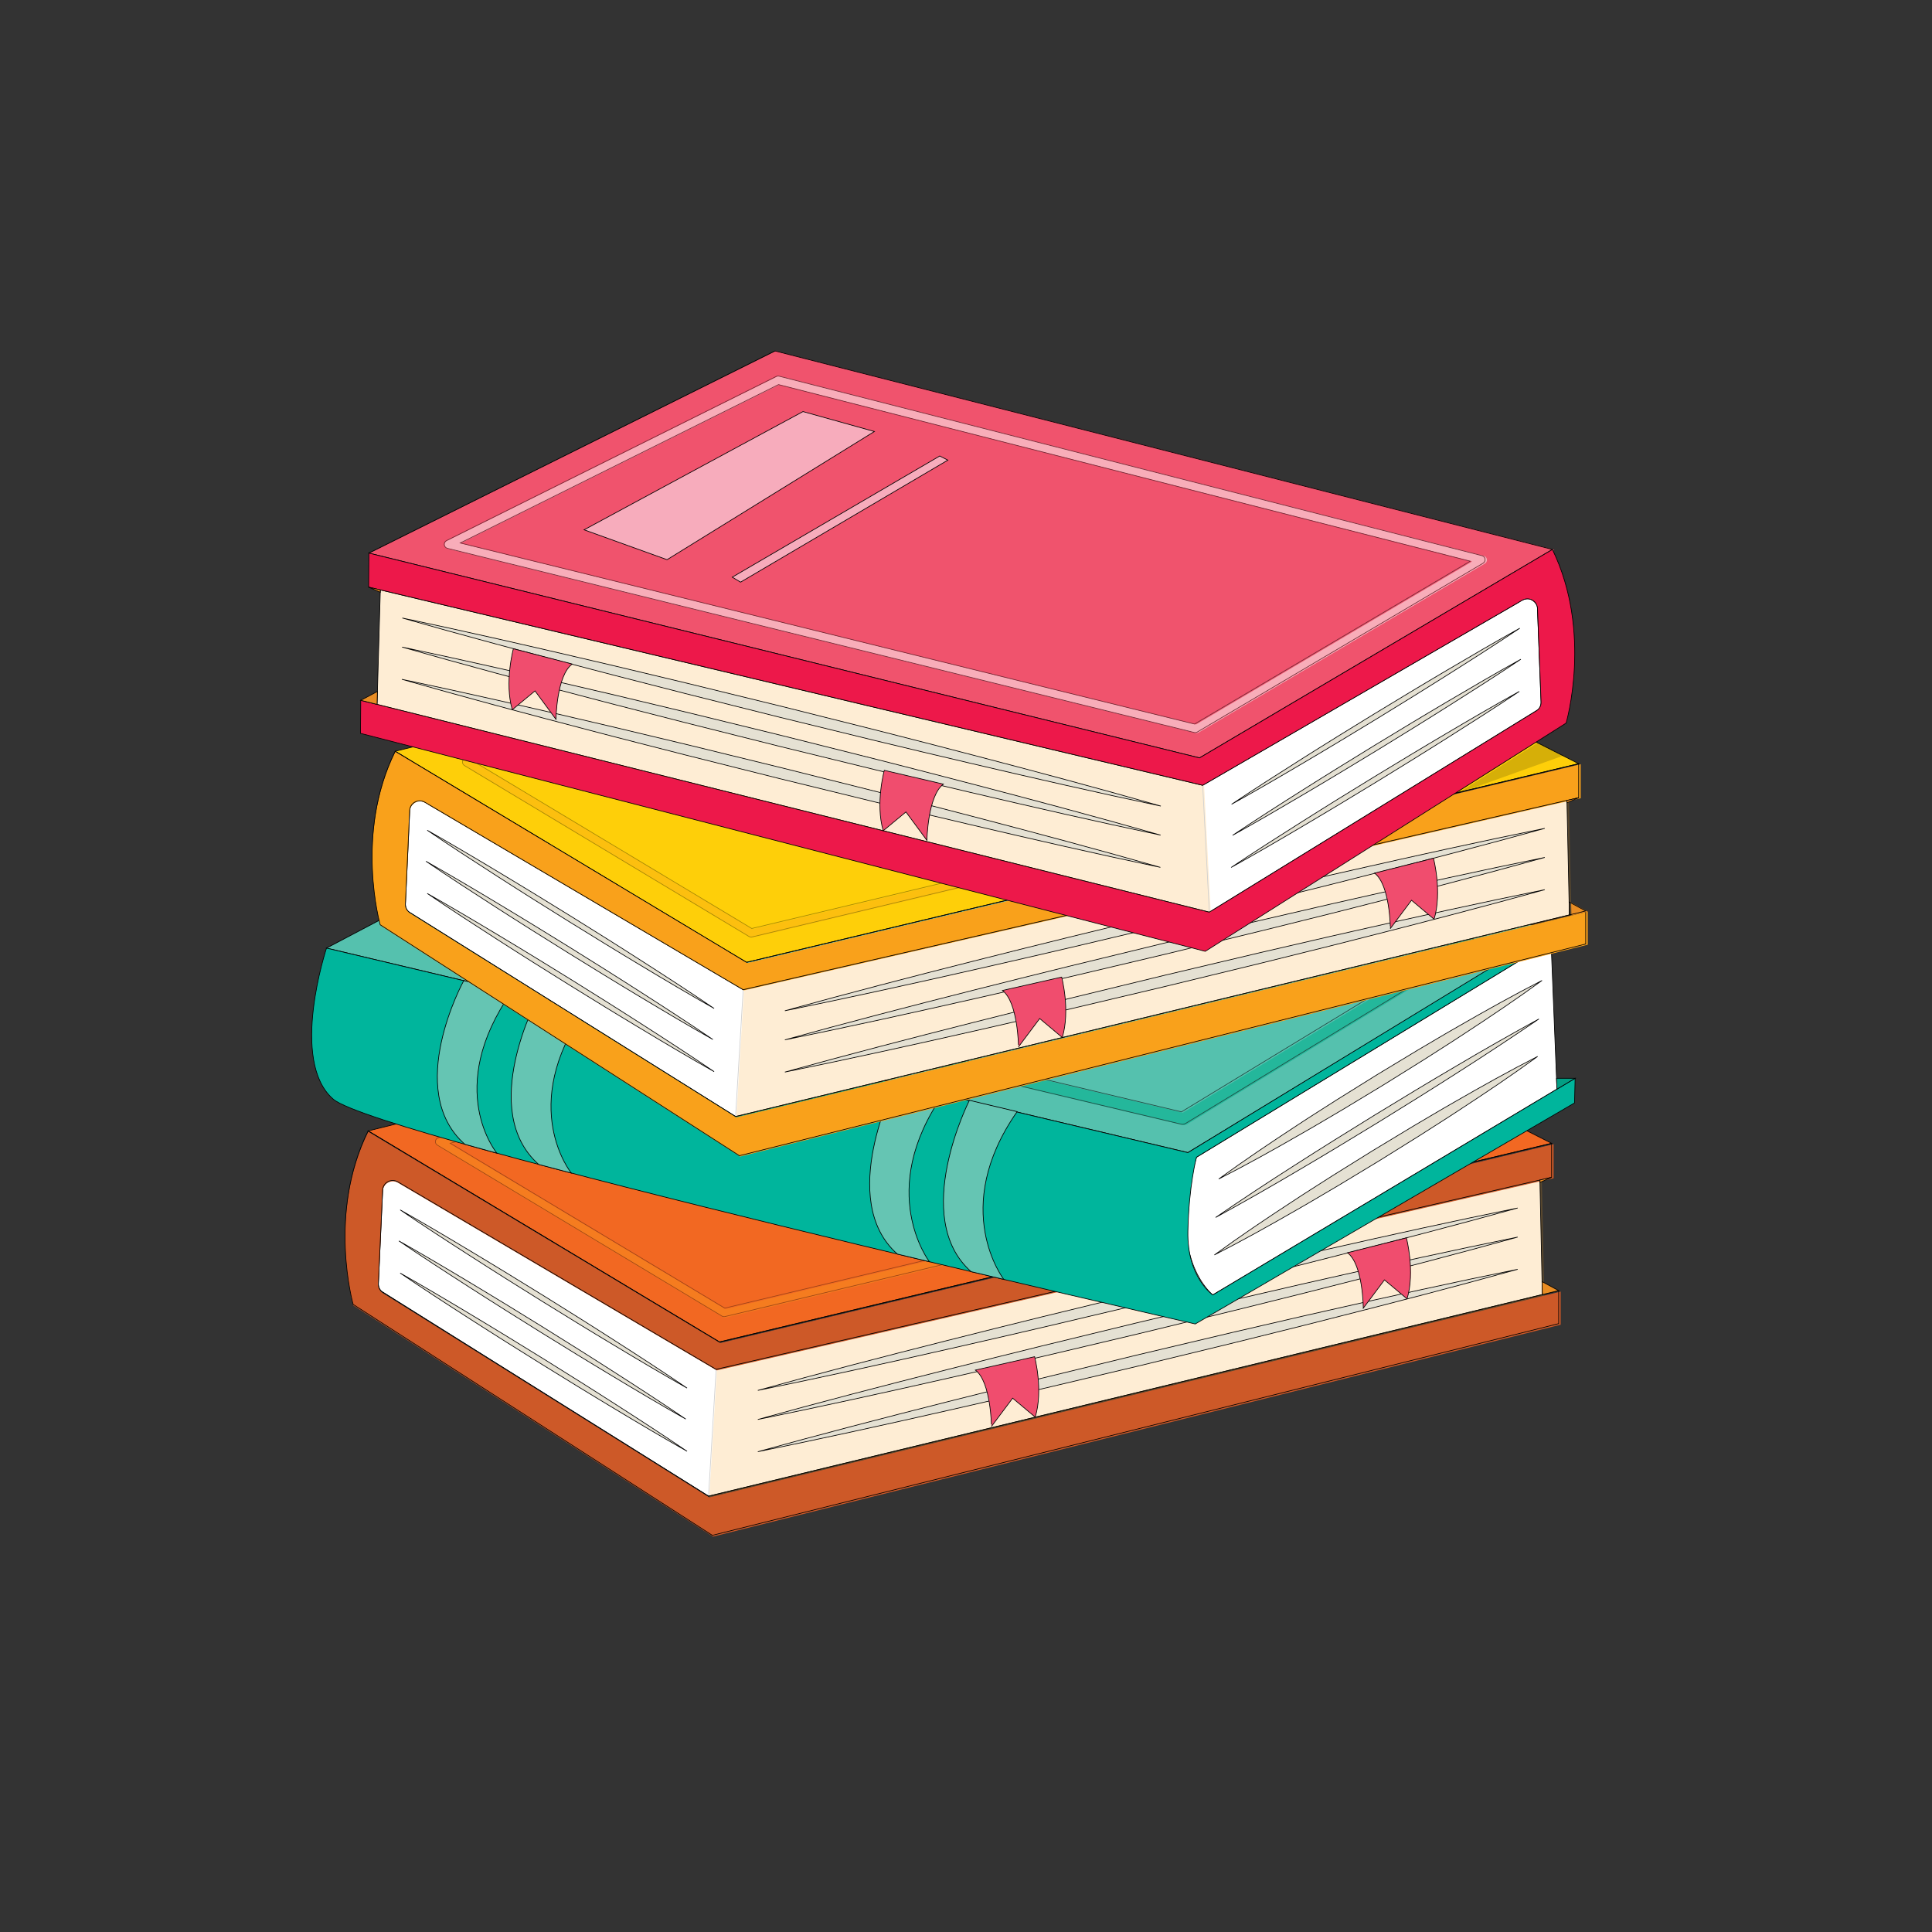 <svg xmlns="http://www.w3.org/2000/svg" xmlns:xlink="http://www.w3.org/1999/xlink" width="500" zoomAndPan="magnify" viewBox="0 0 375 375" height="500" preserveAspectRatio="xMidYMid meet" version="1.0"><rect x="0" y="0" width="375" height="375" fill="#333333" stroke="none"/><defs><filter x="0%" y="0%" width="100%" height="100%" id="5e8c4f26f8"><feColorMatrix values="0 0 0 0 1 0 0 0 0 1 0 0 0 0 1 0 0 0 1 0" color-interpolation-filters="sRGB"/></filter><mask id="9083ecc957"><g filter="url(#5e8c4f26f8)"><rect x="-37.5" width="450" fill="#000000" y="-37.5" height="450" fill-opacity="0.42"/></g></mask><clipPath id="feda34b662"><path d="M 0.641 0.84 L 29.441 0.84 L 29.441 14.281 L 0.641 14.281 Z M 0.641 0.84 " clip-rule="nonzero"/></clipPath><clipPath id="20bb5e511a"><rect x="0" width="30" y="0" height="15"/></clipPath><mask id="1b5def07d9"><g filter="url(#5e8c4f26f8)"><rect x="-37.5" width="450" fill="#000000" y="-37.5" height="450" fill-opacity="0.35"/></g></mask><clipPath id="1006f1c1fb"><path d="M 0.762 0.238 L 204.762 0.238 L 204.762 70.559 L 0.762 70.559 Z M 0.762 0.238 " clip-rule="nonzero"/></clipPath><clipPath id="0afb977826"><rect x="0" width="205" y="0" height="71"/></clipPath><clipPath id="2b266a7e65"><path d="M 66 219 L 303 219 L 303 298.312 L 66 298.312 Z M 66 219 " clip-rule="nonzero"/></clipPath><clipPath id="1712ebde4b"><path d="M 65 217 L 305 217 L 305 298.312 L 65 298.312 Z M 65 217 " clip-rule="nonzero"/></clipPath><mask id="a748baebd3"><g filter="url(#5e8c4f26f8)"><rect x="-37.5" width="450" fill="#000000" y="-37.5" height="450" fill-opacity="0.19"/></g></mask><clipPath id="18bff1fb99"><path d="M 0.801 0.238 L 164.48 0.238 L 164.48 63.602 L 0.801 63.602 Z M 0.801 0.238 " clip-rule="nonzero"/></clipPath><clipPath id="f2bf534f02"><rect x="0" width="165" y="0" height="64"/></clipPath><mask id="272e3d9bd1"><g filter="url(#5e8c4f26f8)"><rect x="-37.5" width="450" fill="#000000" y="-37.5" height="450" fill-opacity="0.62"/></g></mask><clipPath id="9892f08e64"><path d="M 0.961 0.281 L 209.52 0.281 L 209.52 70.121 L 0.961 70.121 Z M 0.961 0.281 " clip-rule="nonzero"/></clipPath><clipPath id="3c998420d3"><rect x="0" width="210" y="0" height="71"/></clipPath><mask id="1e7884da78"><g filter="url(#5e8c4f26f8)"><rect x="-37.5" width="450" fill="#000000" y="-37.5" height="450" fill-opacity="0.35"/></g></mask><clipPath id="e70d66fba0"><path d="M 0.039 1 L 204 1 L 204 70.879 L 0.039 70.879 Z M 0.039 1 " clip-rule="nonzero"/></clipPath><clipPath id="7bba2f5337"><path d="M 0.039 0.559 L 204.039 0.559 L 204.039 70.879 L 0.039 70.879 Z M 0.039 0.559 " clip-rule="nonzero"/></clipPath><clipPath id="e0b88ef03b"><rect x="0" width="205" y="0" height="71"/></clipPath><clipPath id="2ee195618e"><path d="M 70 144 L 309.57 144 L 309.57 227 L 70 227 Z M 70 144 " clip-rule="nonzero"/></clipPath><mask id="500736b35b"><g filter="url(#5e8c4f26f8)"><rect x="-37.5" width="450" fill="#000000" y="-37.5" height="450" fill-opacity="0.19"/></g></mask><clipPath id="347cb03cd0"><path d="M 0.078 1 L 163.762 1 L 163.762 63 L 0.078 63 Z M 0.078 1 " clip-rule="nonzero"/></clipPath><clipPath id="3f15e2634f"><path d="M 0.078 0.559 L 163.762 0.559 L 163.762 63.68 L 0.078 63.68 Z M 0.078 0.559 " clip-rule="nonzero"/></clipPath><clipPath id="8c191b44de"><rect x="0" width="164" y="0" height="64"/></clipPath><clipPath id="7029c7e95d"><path d="M 303 173 L 309.57 173 L 309.57 180 L 303 180 Z M 303 173 " clip-rule="nonzero"/></clipPath><clipPath id="5dcaf6623d"><path d="M 71 68.062 L 302 68.062 L 302 148 L 71 148 Z M 71 68.062 " clip-rule="nonzero"/></clipPath><clipPath id="6e7ae2138a"><path d="M 69 68.062 L 304 68.062 L 304 150 L 69 150 Z M 69 68.062 " clip-rule="nonzero"/></clipPath><mask id="db4b27b7bf"><g filter="url(#5e8c4f26f8)"><rect x="-37.5" width="450" fill="#000000" y="-37.5" height="450" fill-opacity="0.52"/></g></mask><clipPath id="b22e70900e"><path d="M 0.441 0.238 L 204.441 0.238 L 204.441 71.039 L 0.441 71.039 Z M 0.441 0.238 " clip-rule="nonzero"/></clipPath><clipPath id="43c7001f70"><rect x="0" width="205" y="0" height="72"/></clipPath><mask id="6a9ccfbc7f"><g filter="url(#5e8c4f26f8)"><rect x="-37.5" width="450" fill="#000000" y="-37.5" height="450" fill-opacity="0.19"/></g></mask><clipPath id="38b7856ecf"><path d="M 1 1 L 163.922 1 L 163.922 65 L 1 65 Z M 1 1 " clip-rule="nonzero"/></clipPath><clipPath id="75c905c9e6"><path d="M 0.48 0.762 L 163.922 0.762 L 163.922 65.078 L 0.48 65.078 Z M 0.48 0.762 " clip-rule="nonzero"/></clipPath><clipPath id="1bca284a72"><rect x="0" width="164" y="0" height="66"/></clipPath><mask id="5b06e4ca5d"><g filter="url(#5e8c4f26f8)"><rect x="-37.5" width="450" fill="#000000" y="-37.5" height="450" fill-opacity="0.16"/></g></mask><clipPath id="76f0bdc01f"><path d="M 0 1 L 22 1 L 22 11.801 L 0 11.801 Z M 0 1 " clip-rule="nonzero"/></clipPath><clipPath id="cc036637f1"><path d="M 0 0.281 L 22.32 0.281 L 22.32 11.801 L 0 11.801 Z M 0 0.281 " clip-rule="nonzero"/></clipPath><clipPath id="186df9de97"><rect x="0" width="23" y="0" height="12"/></clipPath></defs><g mask="url(#9083ecc957)"><g transform="matrix(1, 0, 0, 1, 62, 177)"><g clip-path="url(#20bb5e511a)"><path fill="#010101" d="M 11.617 1.777 L 1.395 7.156 L 28.727 13.484 Z M 11.617 1.777 " fill-opacity="1" fill-rule="nonzero"/><g clip-path="url(#feda34b662)"><path stroke-linecap="butt" transform="matrix(0.132, 0, 0, 0.132, -10.127, -126.642)" fill="none" stroke-linejoin="miter" d="M 164.476 971.915 L 87.15 1012.624 L 293.893 1060.517 Z M 164.476 971.915 " stroke="#000000" stroke-width="1" stroke-opacity="1" stroke-miterlimit="10"/></g></g></g></g><path stroke-linecap="butt" transform="matrix(0.132, 0, 0, 0.132, 51.873, 50.358)" fill-opacity="1" fill="#ffffff" fill-rule="nonzero" stroke-linejoin="miter" d="M 1874.936 1522.065 L 1871.361 1353.67 L 660.042 1632.042 L 197.805 1359.79 C 197.805 1359.79 187.729 1351.276 179.131 1355.296 C 170.533 1359.317 169.794 1366.885 169.794 1366.885 L 163.441 1505.066 C 163.441 1505.066 162.585 1513.905 168.996 1517.985 C 175.438 1522.065 648.903 1818.5 648.903 1818.5 Z M 1874.936 1522.065 " stroke="#000000" stroke-width="1" stroke-opacity="1" stroke-miterlimit="10"/><path stroke-linecap="butt" transform="matrix(0.132, 0, 0, 0.132, 51.873, 50.358)" fill-opacity="1" fill="#f26822" fill-rule="nonzero" stroke-linejoin="miter" d="M 1293.742 998.019 L 1888.587 1299.687 L 665.006 1591.776 L 148.372 1281.417 Z M 1293.742 998.019 " stroke="#000000" stroke-width="1" stroke-opacity="1" stroke-miterlimit="10"/><g mask="url(#1b5def07d9)"><g transform="matrix(1, 0, 0, 1, 83, 186)"><g clip-path="url(#0afb977826)"><path fill="#f9a11b" d="M 57.672 69.77 C 57.527 69.77 57.383 69.73 57.258 69.652 L 1.949 36.445 C 1.672 36.277 1.52 35.961 1.566 35.641 C 1.617 35.32 1.855 35.059 2.168 34.98 L 139.07 1.125 C 139.258 1.078 139.457 1.102 139.629 1.188 L 203.477 33.551 C 203.777 33.703 203.953 34.023 203.914 34.359 C 203.871 34.695 203.629 34.969 203.301 35.047 L 57.859 69.746 C 57.797 69.758 57.734 69.77 57.672 69.77 Z M 4.445 36.07 L 57.805 68.105 L 200.801 33.992 L 139.168 2.754 Z M 4.445 36.07 " fill-opacity="1" fill-rule="nonzero"/><g clip-path="url(#1006f1c1fb)"><path stroke-linecap="butt" transform="matrix(0.132, 0, 0, 0.132, -31.127, -135.642)" fill="none" stroke-linejoin="miter" d="M 671.684 1554.614 C 670.59 1554.614 669.497 1554.319 668.552 1553.728 L 250.192 1302.407 C 248.094 1301.136 246.942 1298.741 247.297 1296.317 C 247.681 1293.893 249.483 1291.912 251.847 1291.321 L 1287.389 1035.092 C 1288.807 1034.738 1290.314 1034.915 1291.614 1035.565 L 1774.564 1280.5 C 1776.839 1281.653 1778.169 1284.077 1777.873 1286.62 C 1777.548 1289.162 1775.716 1291.232 1773.234 1291.823 L 673.102 1554.437 C 672.629 1554.526 672.156 1554.614 671.684 1554.614 Z M 269.073 1299.569 L 672.688 1542.02 L 1754.324 1283.841 L 1288.128 1047.42 Z M 269.073 1299.569 " stroke="#000000" stroke-width="1" stroke-opacity="1" stroke-miterlimit="10"/></g></g></g></g><g clip-path="url(#2b266a7e65)"><path fill="#cd5928" d="M 302.922 250.703 L 302.922 257.121 L 138.395 298.25 L 68.574 253.387 C 68.574 253.387 63.523 235.695 71.488 219.672 L 139.789 260.68 L 301.551 222.086 L 301.551 228.699 L 139.133 266 L 77.262 229.578 C 75.988 228.824 74.367 229.695 74.301 231.176 L 73.473 249.383 C 73.441 250.035 73.766 250.656 74.32 251.004 L 137.66 290.637 Z M 302.922 250.703 " fill-opacity="1" fill-rule="nonzero"/></g><g clip-path="url(#1712ebde4b)"><path stroke-linecap="butt" transform="matrix(0.132, 0, 0, 0.132, 51.873, 50.358)" fill="none" stroke-linejoin="miter" d="M 1898.958 1516.27 L 1898.958 1564.843 L 654.458 1876.119 L 126.33 1536.581 C 126.33 1536.581 88.126 1402.687 148.372 1281.417 L 665.006 1591.776 L 1888.587 1299.687 L 1888.587 1349.738 L 660.042 1632.042 L 192.043 1356.39 C 182.411 1350.684 170.149 1357.277 169.646 1368.482 L 163.382 1506.278 C 163.146 1511.215 165.598 1515.916 169.794 1518.547 L 648.903 1818.5 Z M 1898.958 1516.27 " stroke="#000000" stroke-width="1" stroke-opacity="1" stroke-miterlimit="10"/></g><g mask="url(#a748baebd3)"><g transform="matrix(1, 0, 0, 1, 136, 228)"><g clip-path="url(#f2bf534f02)"><path fill="#f9a11b" d="M 1.66 62.637 L 3.133 38 L 163.273 1.223 L 163.746 23.469 Z M 1.66 62.637 " fill-opacity="1" fill-rule="nonzero"/><g clip-path="url(#18bff1fb99)"><path stroke-linecap="butt" transform="matrix(0.132, 0, 0, 0.132, -84.127, -177.642)" fill="none" stroke-linejoin="miter" d="M 648.903 1818.5 L 660.042 1632.042 L 1871.361 1353.7 L 1874.936 1522.065 Z M 648.903 1818.5 " stroke="#000000" stroke-width="1" stroke-opacity="1" stroke-miterlimit="10"/></g></g></g></g><path stroke-linecap="butt" transform="matrix(0.132, 0, 0, 0.132, 51.873, 50.358)" fill-opacity="1" fill="#e98d24" fill-rule="nonzero" stroke-linejoin="miter" d="M 1898.958 1516.27 L 1874.522 1503.026 L 1874.936 1522.065 Z M 1898.958 1516.27 " stroke="#000000" stroke-width="1" stroke-opacity="1" stroke-miterlimit="10"/><path stroke-linecap="butt" transform="matrix(0.132, 0, 0, 0.132, 51.873, 50.358)" fill-opacity="1" fill="#e98d24" fill-rule="nonzero" stroke-linejoin="miter" d="M 1888.587 1349.709 L 1871.449 1357.159 L 1871.361 1353.7 Z M 1888.587 1349.709 " stroke="#000000" stroke-width="1" stroke-opacity="1" stroke-miterlimit="10"/><path stroke-linecap="butt" transform="matrix(0.132, 0, 0, 0.132, 51.873, 50.358)" fill-opacity="1" fill="#fce586" fill-rule="nonzero" stroke-linejoin="miter" d="M 1251.814 1086.858 L 1572.461 1263.087 L 1450.076 1306.132 L 1146.626 1115.417 Z M 1251.814 1086.858 " stroke="#000000" stroke-width="1" stroke-opacity="1" stroke-miterlimit="10"/><path stroke-linecap="butt" transform="matrix(0.132, 0, 0, 0.132, 51.873, 50.358)" fill-opacity="1" fill="#fce586" fill-rule="nonzero" stroke-linejoin="miter" d="M 1050.272 1150.657 L 1354.048 1331.143 L 1341.756 1338.327 L 1038.306 1156.688 Z M 1050.272 1150.657 " stroke="#000000" stroke-width="1" stroke-opacity="1" stroke-miterlimit="10"/><path stroke-linecap="butt" transform="matrix(0.132, 0, 0, 0.132, 51.873, 50.358)" fill-opacity="1" fill="#e5e1d3" fill-rule="nonzero" stroke-linejoin="miter" d="M 195.441 1397.572 C 231.489 1418.001 267.123 1439.08 302.579 1460.425 C 320.337 1471.008 337.947 1481.858 355.646 1492.59 L 408.506 1525.139 L 461.13 1558.073 C 478.592 1569.189 496.143 1580.157 513.517 1591.421 C 548.353 1613.742 583.042 1636.328 617.287 1659.595 C 581.269 1639.196 545.635 1618.117 510.178 1596.772 C 492.391 1586.188 474.781 1575.339 457.082 1564.607 L 404.251 1532.028 L 351.628 1499.094 C 334.165 1487.978 316.644 1477.01 299.27 1465.746 C 264.404 1443.426 229.716 1420.839 195.441 1397.572 Z M 195.441 1397.572 " stroke="#000000" stroke-width="1" stroke-opacity="1" stroke-miterlimit="10"/><path stroke-linecap="butt" transform="matrix(0.132, 0, 0, 0.132, 51.873, 50.358)" fill-opacity="1" fill="#e5e1d3" fill-rule="nonzero" stroke-linejoin="miter" d="M 193.58 1443.189 C 229.627 1463.617 265.261 1484.696 300.718 1506.041 C 318.476 1516.625 336.086 1527.475 353.814 1538.207 L 406.645 1570.756 L 459.268 1603.69 C 476.731 1614.806 494.282 1625.804 511.656 1637.038 C 546.492 1659.358 581.18 1681.975 615.426 1705.212 C 579.408 1684.813 543.774 1663.734 508.317 1642.389 C 490.529 1631.805 472.919 1620.955 455.22 1610.224 L 402.39 1577.645 L 349.766 1544.711 C 332.304 1533.624 314.782 1522.627 297.409 1511.392 C 262.543 1489.042 227.854 1466.456 193.58 1443.189 Z M 193.58 1443.189 " stroke="#000000" stroke-width="1" stroke-opacity="1" stroke-miterlimit="10"/><path stroke-linecap="butt" transform="matrix(0.132, 0, 0, 0.132, 51.873, 50.358)" fill-opacity="1" fill="#e5e1d3" fill-rule="nonzero" stroke-linejoin="miter" d="M 195.441 1490.491 C 231.489 1510.919 267.123 1531.998 302.579 1553.343 C 320.337 1563.927 337.947 1574.777 355.646 1585.508 L 408.506 1618.058 L 461.13 1650.992 C 478.592 1662.108 496.143 1673.076 513.517 1684.34 C 548.353 1706.66 583.042 1729.247 617.287 1752.514 C 581.269 1732.115 545.635 1711.036 510.178 1689.691 C 492.391 1679.107 474.781 1668.257 457.082 1657.526 L 404.251 1624.946 L 351.628 1592.012 C 334.165 1580.897 316.644 1569.928 299.27 1558.694 C 264.404 1536.344 229.716 1513.757 195.441 1490.491 Z M 195.441 1490.491 " stroke="#000000" stroke-width="1" stroke-opacity="1" stroke-miterlimit="10"/><path stroke-linecap="butt" transform="matrix(0.132, 0, 0, 0.132, 51.873, 50.358)" fill-opacity="1" fill="#e5e1d3" fill-rule="nonzero" stroke-linejoin="miter" d="M 721.382 1663.024 C 813.688 1637.393 906.407 1613.328 999.244 1589.825 C 1045.633 1577.94 1092.141 1566.588 1138.589 1554.999 L 1278.141 1521.03 L 1417.929 1487.919 L 1522.881 1463.617 L 1557.924 1455.694 C 1651.293 1434.497 1744.81 1413.862 1838.711 1394.793 C 1746.405 1420.425 1653.686 1444.49 1560.849 1467.993 L 1526.042 1476.832 L 1491.206 1485.524 L 1421.504 1502.848 L 1281.923 1536.788 L 1142.164 1569.869 C 1095.509 1580.63 1048.913 1591.628 1002.169 1602.094 C 908.8 1623.291 815.254 1643.926 721.382 1663.024 Z M 721.382 1663.024 " stroke="#000000" stroke-width="1" stroke-opacity="1" stroke-miterlimit="10"/><path stroke-linecap="butt" transform="matrix(0.132, 0, 0, 0.132, 51.873, 50.358)" fill-opacity="1" fill="#e5e1d3" fill-rule="nonzero" stroke-linejoin="miter" d="M 721.382 1705.773 C 813.688 1680.142 906.407 1656.077 999.244 1632.574 C 1045.633 1620.689 1092.141 1609.337 1138.589 1597.748 L 1278.141 1563.779 L 1417.929 1530.668 L 1522.881 1506.367 L 1557.924 1498.443 C 1651.293 1477.246 1744.81 1456.611 1838.711 1437.542 C 1746.405 1463.174 1653.686 1487.239 1560.849 1510.742 L 1526.042 1519.581 L 1491.206 1528.273 L 1421.504 1545.598 L 1281.923 1579.537 L 1142.164 1612.618 C 1095.509 1623.379 1048.913 1634.377 1002.169 1644.843 C 908.8 1666.01 815.254 1686.675 721.382 1705.773 Z M 721.382 1705.773 " stroke="#000000" stroke-width="1" stroke-opacity="1" stroke-miterlimit="10"/><path stroke-linecap="butt" transform="matrix(0.132, 0, 0, 0.132, 51.873, 50.358)" fill-opacity="1" fill="#e5e1d3" fill-rule="nonzero" stroke-linejoin="miter" d="M 721.382 1753.164 C 813.688 1727.532 906.407 1703.467 999.244 1679.964 C 1045.633 1668.08 1092.141 1656.727 1138.589 1645.138 L 1278.141 1611.17 L 1417.929 1578.058 L 1522.881 1553.757 L 1557.924 1545.834 C 1651.293 1524.637 1744.81 1504.001 1838.711 1484.933 C 1746.405 1510.565 1653.686 1534.629 1560.849 1558.132 L 1526.042 1566.972 L 1491.206 1575.664 L 1421.504 1592.988 L 1281.923 1626.927 L 1142.164 1660.009 C 1095.509 1670.74 1048.913 1681.768 1002.169 1692.204 C 908.8 1713.401 815.254 1734.036 721.382 1753.164 Z M 721.382 1753.164 " stroke="#000000" stroke-width="1" stroke-opacity="1" stroke-miterlimit="10"/><path stroke-linecap="butt" transform="matrix(0.132, 0, 0, 0.132, 51.873, 50.358)" fill-opacity="1" fill="#f04d6e" fill-rule="nonzero" stroke-linejoin="miter" d="M 1588.416 1460.572 L 1675.078 1438.725 C 1675.078 1438.725 1688.109 1488.451 1676.024 1528.391 L 1642.813 1500.513 L 1611.67 1542.109 C 1611.67 1542.109 1611.434 1477.778 1588.416 1460.572 Z M 1588.416 1460.572 " stroke="#000000" stroke-width="1" stroke-opacity="1" stroke-miterlimit="10"/><path stroke-linecap="butt" transform="matrix(0.132, 0, 0, 0.132, 51.873, 50.358)" fill-opacity="1" fill="#f04d6e" fill-rule="nonzero" stroke-linejoin="miter" d="M 1041.29 1633.135 L 1128.366 1613.476 C 1128.366 1613.476 1141.367 1662.344 1129.282 1702.314 L 1096.071 1674.436 L 1064.928 1716.002 C 1064.928 1716.032 1064.278 1650.342 1041.29 1633.135 Z M 1041.29 1633.135 " stroke="#000000" stroke-width="1" stroke-opacity="1" stroke-miterlimit="10"/><path stroke-linecap="butt" transform="matrix(0.132, 0, 0, 0.132, 51.873, 50.358)" fill-opacity="1" fill="#ffffff" fill-rule="nonzero" stroke-linejoin="miter" d="M 1887.73 1002.897 L 1896.446 1220.043 L 1390.332 1522.627 C 1390.332 1522.627 1319.448 1466.929 1366.398 1320.115 Z M 1887.73 1002.897 " stroke="#000000" stroke-width="1" stroke-opacity="1" stroke-miterlimit="10"/><path stroke-linecap="butt" transform="matrix(0.132, 0, 0, 0.132, 51.873, 50.358)" fill-opacity="1" fill="#55c1ae" fill-rule="nonzero" stroke-linejoin="miter" d="M 1892.901 985.514 L 1353.752 1313.345 L 87.15 1012.624 L 653.394 714.593 Z M 1892.901 985.514 " stroke="#000000" stroke-width="1" stroke-opacity="1" stroke-miterlimit="10"/><g mask="url(#272e3d9bd1)"><g transform="matrix(1, 0, 0, 1, 78, 149)"><g clip-path="url(#3c998420d3)"><path fill="#07b28f" d="M 151.789 69.395 C 151.699 69.395 151.609 69.383 151.52 69.363 L 2.773 34.062 C 2.301 33.953 1.945 33.555 1.883 33.07 C 1.824 32.59 2.07 32.117 2.5 31.891 L 60.602 1.328 C 60.848 1.199 61.129 1.16 61.398 1.219 L 207.789 33.199 C 208.258 33.301 208.617 33.68 208.695 34.152 C 208.773 34.625 208.559 35.098 208.148 35.344 L 152.398 69.223 C 152.215 69.336 152.004 69.395 151.789 69.395 Z M 6.355 32.508 L 151.594 66.973 L 204.43 34.863 L 61.312 3.598 Z M 6.355 32.508 " fill-opacity="1" fill-rule="nonzero"/><g clip-path="url(#9892f08e64)"><path stroke-linecap="butt" transform="matrix(0.132, 0, 0, 0.132, -26.127, -98.642)" fill="none" stroke-linejoin="miter" d="M 1345.774 1271.749 C 1345.095 1271.749 1344.415 1271.661 1343.736 1271.513 L 218.606 1004.346 C 215.031 1003.518 212.342 1000.503 211.869 996.837 C 211.426 993.201 213.288 989.623 216.538 987.909 L 656.024 756.603 C 657.885 755.627 660.012 755.331 662.051 755.775 L 1769.364 997.813 C 1772.909 998.581 1775.628 1001.449 1776.219 1005.026 C 1776.81 1008.603 1775.184 1012.18 1772.082 1014.043 L 1350.384 1270.449 C 1348.995 1271.306 1347.399 1271.749 1345.774 1271.749 Z M 245.701 992.58 L 1344.297 1253.42 L 1743.953 1010.407 L 661.401 773.779 Z M 245.701 992.58 " stroke="#000000" stroke-width="1" stroke-opacity="1" stroke-miterlimit="10"/></g></g></g></g><path stroke-linecap="butt" transform="matrix(0.132, 0, 0, 0.132, 51.873, 50.358)" fill-opacity="1" fill="#00b59c" fill-rule="nonzero" stroke-linejoin="miter" d="M 87.15 1012.624 C 87.15 1012.624 32.045 1178.772 97.078 1234.795 C 162.082 1290.759 1364.596 1565.316 1364.596 1565.316 L 1922.3 1240.323 L 1923.157 1204.078 L 1390.332 1522.627 C 1390.332 1522.627 1352.393 1496.906 1353.752 1429.176 C 1355.111 1361.445 1366.398 1320.115 1366.398 1320.115 L 1887.7 1002.897 L 1891.601 985.218 L 1353.752 1313.345 Z M 87.15 1012.624 " stroke="#000000" stroke-width="1" stroke-opacity="1" stroke-miterlimit="10"/><path stroke-linecap="butt" transform="matrix(0.132, 0, 0, 0.132, 51.873, 50.358)" fill-opacity="1" fill="#039e84" fill-rule="nonzero" stroke-linejoin="miter" d="M 1923.157 1204.078 L 1895.796 1204.078 L 1896.446 1220.043 Z M 1923.157 1204.078 " stroke="#000000" stroke-width="1" stroke-opacity="1" stroke-miterlimit="10"/><path stroke-linecap="butt" transform="matrix(0.132, 0, 0, 0.132, 51.873, 50.358)" fill-opacity="1" fill="#65c5b3" fill-rule="nonzero" stroke-linejoin="miter" d="M 288.929 1060.517 C 288.929 1060.517 200.494 1221.402 290.524 1301.106 L 337.682 1314.203 C 337.682 1314.203 259.175 1220.161 359.133 1077.191 Z M 288.929 1060.517 " stroke="#000000" stroke-width="1" stroke-opacity="1" stroke-miterlimit="10"/><path stroke-linecap="butt" transform="matrix(0.132, 0, 0, 0.132, 51.873, 50.358)" fill-opacity="1" fill="#65c5b3" fill-rule="nonzero" stroke-linejoin="miter" d="M 397.515 1086.267 C 397.515 1086.267 309.08 1251.055 399.14 1330.758 L 447.095 1343.412 C 447.095 1343.412 367.761 1245.881 467.719 1102.941 Z M 397.515 1086.267 " stroke="#000000" stroke-width="1" stroke-opacity="1" stroke-miterlimit="10"/><path stroke-linecap="butt" transform="matrix(0.132, 0, 0, 0.132, 51.873, 50.358)" fill-opacity="1" fill="#65c5b3" fill-rule="nonzero" stroke-linejoin="miter" d="M 923.899 1210.7 C 923.899 1210.7 836.528 1382.85 926.558 1462.553 L 973.686 1473.817 C 973.686 1473.817 894.115 1370.344 994.074 1227.374 Z M 923.899 1210.7 " stroke="#000000" stroke-width="1" stroke-opacity="1" stroke-miterlimit="10"/><path stroke-linecap="butt" transform="matrix(0.132, 0, 0, 0.132, 51.873, 50.358)" fill-opacity="1" fill="#65c5b3" fill-rule="nonzero" stroke-linejoin="miter" d="M 1032.485 1236.45 C 1032.485 1236.45 944.936 1408.688 1034.996 1488.421 L 1083.04 1499.774 C 1083.04 1499.774 1002.701 1396.065 1102.66 1253.124 Z M 1032.485 1236.45 " stroke="#000000" stroke-width="1" stroke-opacity="1" stroke-miterlimit="10"/><path stroke-linecap="butt" transform="matrix(0.132, 0, 0, 0.132, 51.873, 50.358)" fill-opacity="1" fill="#e5e1d3" fill-rule="nonzero" stroke-linejoin="miter" d="M 1874.493 1060.251 C 1836.82 1087.686 1798.202 1113.672 1759.258 1139.097 C 1739.875 1151.957 1720.167 1164.256 1700.607 1176.85 L 1641.454 1213.745 L 1581.768 1249.843 C 1561.706 1261.579 1541.82 1273.612 1521.58 1285.053 C 1481.308 1308.29 1440.68 1330.965 1399.137 1352.133 C 1436.809 1324.668 1475.428 1298.711 1514.341 1273.257 C 1533.724 1260.397 1553.462 1248.098 1572.993 1235.534 L 1632.176 1198.638 L 1691.861 1162.571 C 1711.924 1150.834 1731.809 1138.831 1752.049 1127.36 C 1792.351 1104.153 1832.979 1081.448 1874.493 1060.251 Z M 1874.493 1060.251 " stroke="#000000" stroke-width="1" stroke-opacity="1" stroke-miterlimit="10"/><path stroke-linecap="butt" transform="matrix(0.132, 0, 0, 0.132, 51.873, 50.358)" fill-opacity="1" fill="#e5e1d3" fill-rule="nonzero" stroke-linejoin="miter" d="M 1868.081 1171.913 C 1830.379 1199.378 1791.79 1225.334 1752.847 1250.759 C 1733.464 1263.619 1713.756 1275.918 1694.195 1288.512 L 1635.042 1325.407 L 1575.356 1361.505 C 1555.294 1373.241 1535.409 1385.274 1515.169 1396.744 C 1474.896 1419.952 1434.268 1442.627 1392.725 1463.824 C 1430.398 1436.33 1469.016 1410.373 1507.93 1384.949 C 1527.313 1372.088 1547.05 1359.79 1566.581 1347.196 L 1625.764 1310.33 L 1685.449 1274.262 C 1705.512 1262.496 1725.397 1250.493 1745.637 1239.022 C 1785.94 1215.815 1826.538 1193.11 1868.081 1171.913 Z M 1868.081 1171.913 " stroke="#000000" stroke-width="1" stroke-opacity="1" stroke-miterlimit="10"/><path stroke-linecap="butt" transform="matrix(0.132, 0, 0, 0.132, 51.873, 50.358)" fill-opacity="1" fill="#e5e1d3" fill-rule="nonzero" stroke-linejoin="miter" d="M 1869.883 1116.836 C 1831.472 1143.088 1792.647 1168.72 1753.438 1193.731 C 1714.317 1218.86 1674.842 1243.398 1635.278 1267.817 C 1595.626 1292.06 1555.885 1316.154 1515.76 1339.687 C 1475.753 1363.338 1435.332 1386.368 1394.527 1408.718 C 1432.939 1382.436 1471.734 1356.804 1510.943 1331.823 C 1550.064 1306.694 1589.539 1282.156 1629.103 1257.736 C 1668.785 1233.524 1708.526 1209.4 1748.651 1185.897 C 1788.658 1162.216 1829.079 1139.215 1869.883 1116.836 Z M 1869.883 1116.836 " stroke="#000000" stroke-width="1" stroke-opacity="1" stroke-miterlimit="10"/><path stroke-linecap="butt" transform="matrix(0.132, 0, 0, 0.132, 51.873, 50.358)" fill-opacity="1" fill="#ffffff" fill-rule="nonzero" stroke-linejoin="miter" d="M 1914.706 963.844 L 1911.131 795.449 L 699.813 1073.821 L 237.576 801.569 C 237.576 801.569 227.529 793.055 218.902 797.075 C 210.303 801.096 209.594 808.664 209.594 808.664 L 203.212 946.845 C 203.212 946.845 202.355 955.714 208.767 959.764 C 215.208 963.844 688.673 1260.279 688.673 1260.279 Z M 1914.706 963.844 " stroke="#000000" stroke-width="1" stroke-opacity="1" stroke-miterlimit="10"/><path stroke-linecap="butt" transform="matrix(0.132, 0, 0, 0.132, 51.873, 50.358)" fill-opacity="1" fill="#fecf09" fill-rule="nonzero" stroke-linejoin="miter" d="M 1333.542 439.799 L 1928.387 741.466 L 704.776 1033.555 L 188.143 723.196 Z M 1333.542 439.799 " stroke="#000000" stroke-width="1" stroke-opacity="1" stroke-miterlimit="10"/><g mask="url(#1e7884da78)"><g transform="matrix(1, 0, 0, 1, 89, 112)"><g clip-path="url(#e0b88ef03b)"><g clip-path="url(#e70d66fba0)"><path fill="#f9a11b" d="M 56.93 70.012 C 56.785 70.012 56.641 69.973 56.516 69.895 L 1.207 36.688 C 0.93 36.523 0.777 36.203 0.828 35.883 C 0.875 35.562 1.113 35.301 1.43 35.223 L 138.328 1.367 C 138.516 1.32 138.715 1.344 138.887 1.43 L 202.738 33.793 C 203.035 33.945 203.211 34.266 203.172 34.602 C 203.133 34.938 202.887 35.211 202.559 35.289 L 57.117 69.988 C 57.055 70.004 56.992 70.012 56.93 70.012 Z M 3.703 36.312 L 57.062 68.348 L 200.059 34.234 L 138.426 2.996 Z M 3.703 36.312 " fill-opacity="1" fill-rule="nonzero"/></g><g clip-path="url(#7bba2f5337)"><path stroke-linecap="butt" transform="matrix(0.132, 0, 0, 0.132, -37.127, -61.642)" fill="none" stroke-linejoin="miter" d="M 711.454 996.393 C 710.361 996.393 709.268 996.098 708.322 995.507 L 289.963 744.186 C 287.865 742.944 286.713 740.52 287.097 738.096 C 287.451 735.672 289.254 733.691 291.647 733.1 L 1327.16 476.871 C 1328.578 476.517 1330.085 476.694 1331.385 477.344 L 1814.364 722.279 C 1816.61 723.432 1817.939 725.856 1817.644 728.399 C 1817.348 730.941 1815.487 733.011 1813.005 733.602 L 712.872 996.216 C 712.4 996.334 711.927 996.393 711.454 996.393 Z M 308.843 741.348 L 712.459 983.799 L 1794.095 725.62 L 1327.898 489.199 Z M 308.843 741.348 " stroke="#000000" stroke-width="1" stroke-opacity="1" stroke-miterlimit="10"/></g></g></g></g><path fill="#f9a11b" d="M 308.18 176.945 L 308.18 183.363 L 143.656 224.492 L 73.832 179.629 C 73.832 179.629 68.781 161.938 76.746 145.914 L 145.047 186.922 L 306.812 148.328 L 306.812 154.941 L 144.391 192.242 L 82.52 155.82 C 81.246 155.066 79.625 155.938 79.559 157.418 L 78.73 175.625 C 78.703 176.277 79.027 176.898 79.582 177.246 L 142.918 216.879 Z M 308.18 176.945 " fill-opacity="1" fill-rule="nonzero"/><g clip-path="url(#2ee195618e)"><path stroke-linecap="butt" transform="matrix(0.132, 0, 0, 0.132, 51.873, 50.358)" fill="none" stroke-linejoin="miter" d="M 1938.728 958.049 L 1938.728 1006.622 L 694.258 1317.898 L 166.101 978.36 C 166.101 978.36 127.896 844.466 188.143 723.196 L 704.776 1033.555 L 1928.387 741.466 L 1928.387 791.517 L 699.813 1073.821 L 231.814 798.169 C 222.181 792.463 209.919 799.056 209.417 810.261 L 203.153 948.057 C 202.946 952.994 205.399 957.695 209.594 960.326 L 688.673 1260.279 Z M 1938.728 958.049 " stroke="#000000" stroke-width="1" stroke-opacity="1" stroke-miterlimit="10"/></g><g mask="url(#500736b35b)"><g transform="matrix(1, 0, 0, 1, 142, 154)"><g clip-path="url(#8c191b44de)"><g clip-path="url(#347cb03cd0)"><path fill="#f9a11b" d="M 0.918 62.879 L 2.391 38.242 L 162.531 1.465 L 163.004 23.711 Z M 0.918 62.879 " fill-opacity="1" fill-rule="nonzero"/></g><g clip-path="url(#3f15e2634f)"><path stroke-linecap="butt" transform="matrix(0.132, 0, 0, 0.132, -90.127, -103.642)" fill="none" stroke-linejoin="miter" d="M 688.673 1260.279 L 699.813 1073.821 L 1911.131 795.479 L 1914.706 963.844 Z M 688.673 1260.279 " stroke="#000000" stroke-width="1" stroke-opacity="1" stroke-miterlimit="10"/></g></g></g></g><path fill="#e98d24" d="M 308.18 176.945 L 304.953 175.199 L 305.004 177.711 Z M 308.18 176.945 " fill-opacity="1" fill-rule="nonzero"/><g clip-path="url(#7029c7e95d)"><path stroke-linecap="butt" transform="matrix(0.132, 0, 0, 0.132, 51.873, 50.358)" fill="none" stroke-linejoin="miter" d="M 1938.728 958.049 L 1914.322 944.834 L 1914.706 963.844 Z M 1938.728 958.049 " stroke="#000000" stroke-width="1" stroke-opacity="1" stroke-miterlimit="10"/></g><path stroke-linecap="butt" transform="matrix(0.132, 0, 0, 0.132, 51.873, 50.358)" fill-opacity="1" fill="#e98d24" fill-rule="nonzero" stroke-linejoin="miter" d="M 1928.387 791.488 L 1911.22 798.938 L 1911.131 795.479 Z M 1928.387 791.488 " stroke="#000000" stroke-width="1" stroke-opacity="1" stroke-miterlimit="10"/><path stroke-linecap="butt" transform="matrix(0.132, 0, 0, 0.132, 51.873, 50.358)" fill-opacity="1" fill="#fce586" fill-rule="nonzero" stroke-linejoin="miter" d="M 1291.585 528.637 L 1612.231 704.866 L 1489.847 747.911 L 1186.397 557.196 Z M 1291.585 528.637 " stroke="#000000" stroke-width="1" stroke-opacity="1" stroke-miterlimit="10"/><path stroke-linecap="butt" transform="matrix(0.132, 0, 0, 0.132, 51.873, 50.358)" fill-opacity="1" fill="#fce586" fill-rule="nonzero" stroke-linejoin="miter" d="M 1090.043 592.436 L 1393.848 772.922 L 1381.527 780.106 L 1078.076 598.467 Z M 1090.043 592.436 " stroke="#000000" stroke-width="1" stroke-opacity="1" stroke-miterlimit="10"/><path stroke-linecap="butt" transform="matrix(0.132, 0, 0, 0.132, 51.873, 50.358)" fill-opacity="1" fill="#e5e1d3" fill-rule="nonzero" stroke-linejoin="miter" d="M 235.241 839.351 C 271.259 859.78 306.893 880.859 342.35 902.204 C 360.108 912.787 377.748 923.637 395.446 934.369 L 448.277 966.919 L 500.901 999.852 C 518.363 1010.968 535.914 1021.936 553.288 1033.2 C 588.124 1055.521 622.812 1078.107 657.087 1101.374 C 621.04 1080.975 585.406 1059.896 549.949 1038.551 C 532.162 1027.967 514.551 1017.118 496.853 1006.386 L 444.022 973.807 L 391.398 940.873 C 373.936 929.757 356.415 918.789 339.041 907.555 C 304.205 885.205 269.487 862.618 235.241 839.351 Z M 235.241 839.351 " stroke="#000000" stroke-width="1" stroke-opacity="1" stroke-miterlimit="10"/><path stroke-linecap="butt" transform="matrix(0.132, 0, 0, 0.132, 51.873, 50.358)" fill-opacity="1" fill="#e5e1d3" fill-rule="nonzero" stroke-linejoin="miter" d="M 233.38 884.968 C 269.398 905.397 305.032 926.475 340.489 947.82 C 358.246 958.404 375.886 969.254 393.585 979.986 L 446.415 1012.535 L 499.039 1045.469 C 516.501 1056.585 534.053 1067.583 551.426 1078.817 C 586.263 1101.138 620.951 1123.754 655.226 1146.991 C 619.178 1126.592 583.574 1105.513 548.087 1084.168 C 530.3 1073.584 512.69 1062.734 494.991 1052.003 L 442.161 1019.424 L 389.537 986.49 C 372.104 975.403 354.553 964.406 337.179 953.171 C 302.343 930.821 267.655 908.235 233.38 884.968 Z M 233.38 884.968 " stroke="#000000" stroke-width="1" stroke-opacity="1" stroke-miterlimit="10"/><path stroke-linecap="butt" transform="matrix(0.132, 0, 0, 0.132, 51.873, 50.358)" fill-opacity="1" fill="#e5e1d3" fill-rule="nonzero" stroke-linejoin="miter" d="M 235.241 932.27 C 271.259 952.698 306.893 973.777 342.35 995.122 C 360.108 1005.706 377.748 1016.556 395.446 1027.287 L 448.277 1059.837 L 500.901 1092.771 C 518.363 1103.887 535.914 1114.885 553.288 1126.119 C 588.124 1148.439 622.812 1171.026 657.087 1194.293 C 621.04 1173.894 585.406 1152.815 549.949 1131.47 C 532.162 1120.886 514.551 1110.036 496.853 1099.305 L 444.022 1066.725 L 391.398 1033.791 C 373.936 1022.676 356.415 1011.707 339.041 1000.473 C 304.205 978.123 269.487 955.536 235.241 932.27 Z M 235.241 932.27 " stroke="#000000" stroke-width="1" stroke-opacity="1" stroke-miterlimit="10"/><path stroke-linecap="butt" transform="matrix(0.132, 0, 0, 0.132, 51.873, 50.358)" fill-opacity="1" fill="#e5e1d3" fill-rule="nonzero" stroke-linejoin="miter" d="M 761.153 1104.803 C 853.488 1079.172 946.177 1055.107 1039.015 1031.604 C 1085.404 1019.719 1131.911 1008.367 1178.36 996.778 L 1317.941 962.809 L 1457.699 929.698 L 1562.651 905.397 L 1597.694 897.473 C 1691.093 876.276 1784.61 855.641 1878.511 836.572 C 1786.176 862.204 1693.457 886.269 1600.649 909.772 L 1565.842 918.611 L 1530.976 927.303 L 1461.275 944.628 L 1321.723 978.567 L 1181.935 1011.648 C 1135.28 1022.409 1088.684 1033.407 1041.97 1043.873 C 948.571 1065.07 855.054 1085.705 761.153 1104.803 Z M 761.153 1104.803 " stroke="#000000" stroke-width="1" stroke-opacity="1" stroke-miterlimit="10"/><path stroke-linecap="butt" transform="matrix(0.132, 0, 0, 0.132, 51.873, 50.358)" fill-opacity="1" fill="#e5e1d3" fill-rule="nonzero" stroke-linejoin="miter" d="M 761.153 1147.552 C 853.488 1121.921 946.177 1097.856 1039.015 1074.353 C 1085.404 1062.468 1131.911 1051.116 1178.36 1039.527 L 1317.941 1005.558 L 1457.699 972.447 L 1562.651 948.146 L 1597.694 940.223 C 1691.093 919.025 1784.61 898.39 1878.511 879.321 C 1786.176 904.953 1693.457 929.018 1600.649 952.521 L 1565.842 961.361 L 1530.976 970.052 L 1461.275 987.377 L 1321.723 1021.316 L 1181.935 1054.397 C 1135.28 1065.159 1088.684 1076.156 1041.97 1086.622 C 948.571 1107.789 855.054 1128.454 761.153 1147.552 Z M 761.153 1147.552 " stroke="#000000" stroke-width="1" stroke-opacity="1" stroke-miterlimit="10"/><path stroke-linecap="butt" transform="matrix(0.132, 0, 0, 0.132, 51.873, 50.358)" fill-opacity="1" fill="#e5e1d3" fill-rule="nonzero" stroke-linejoin="miter" d="M 761.153 1194.943 C 853.488 1169.311 946.177 1145.246 1039.015 1121.743 C 1085.404 1109.859 1131.911 1098.506 1178.36 1086.917 L 1317.941 1052.949 L 1457.699 1019.837 L 1562.651 995.536 L 1597.694 987.613 C 1691.093 966.416 1784.61 945.78 1878.511 926.712 C 1786.176 952.344 1693.457 976.408 1600.649 999.912 L 1565.842 1008.751 L 1530.976 1017.443 L 1461.275 1034.767 L 1321.723 1068.706 L 1181.935 1101.788 C 1135.28 1112.549 1088.684 1123.547 1041.97 1134.012 C 948.571 1155.18 855.054 1175.815 761.153 1194.943 Z M 761.153 1194.943 " stroke="#000000" stroke-width="1" stroke-opacity="1" stroke-miterlimit="10"/><path stroke-linecap="butt" transform="matrix(0.132, 0, 0, 0.132, 51.873, 50.358)" fill-opacity="1" fill="#f04d6e" fill-rule="nonzero" stroke-linejoin="miter" d="M 1628.187 902.351 L 1714.878 880.504 C 1714.878 880.504 1727.879 930.23 1715.794 970.171 L 1682.583 942.292 L 1651.441 983.888 C 1651.47 983.888 1651.204 919.558 1628.187 902.351 Z M 1628.187 902.351 " stroke="#000000" stroke-width="1" stroke-opacity="1" stroke-miterlimit="10"/><path stroke-linecap="butt" transform="matrix(0.132, 0, 0, 0.132, 51.873, 50.358)" fill-opacity="1" fill="#f04d6e" fill-rule="nonzero" stroke-linejoin="miter" d="M 1081.061 1074.944 L 1168.136 1055.255 C 1168.136 1055.255 1181.137 1104.123 1169.052 1144.093 L 1135.841 1116.215 L 1104.698 1157.781 C 1104.698 1157.811 1104.048 1092.121 1081.061 1074.944 Z M 1081.061 1074.944 " stroke="#000000" stroke-width="1" stroke-opacity="1" stroke-miterlimit="10"/><path stroke-linecap="butt" transform="matrix(0.132, 0, 0, 0.132, 51.873, 50.358)" fill-opacity="1" fill="#ffffff" fill-rule="nonzero" stroke-linejoin="miter" d="M 161.462 654.283 L 166.278 485.918 L 1375.499 773.247 L 1839.745 504.454 C 1839.745 504.454 1849.88 496.029 1858.449 500.108 C 1867.017 504.188 1867.697 511.756 1867.697 511.756 L 1873.045 649.967 C 1873.045 649.967 1873.843 658.836 1867.372 662.856 C 1860.931 666.877 1385.279 959.794 1385.279 959.794 Z M 161.462 654.283 " stroke="#000000" stroke-width="1" stroke-opacity="1" stroke-miterlimit="10"/><g clip-path="url(#5dcaf6623d)"><path fill="#f0536d" d="M 150.566 68.137 L 71.629 107.41 L 233.105 147.203 L 301.707 106.707 Z M 150.566 68.137 " fill-opacity="1" fill-rule="nonzero"/></g><g clip-path="url(#6e7ae2138a)"><path stroke-linecap="butt" transform="matrix(0.132, 0, 0, 0.132, 51.873, 50.358)" fill="none" stroke-linejoin="miter" d="M 746.527 134.554 L 149.436 431.787 L 1370.86 732.952 L 1889.769 426.465 Z M 746.527 134.554 " stroke="#000000" stroke-width="1" stroke-opacity="1" stroke-miterlimit="10"/></g><g mask="url(#db4b27b7bf)"><g transform="matrix(1, 0, 0, 1, 85, 72)"><g clip-path="url(#43c7001f70)"><path fill="#ffffff" d="M 147.258 70.285 C 147.402 70.285 147.547 70.246 147.672 70.172 L 203.227 37.379 C 203.504 37.211 203.656 36.895 203.613 36.574 C 203.566 36.25 203.332 35.988 203.016 35.91 L 66.371 1.039 C 66.184 0.992 65.984 1.012 65.812 1.098 L 1.723 32.984 C 1.422 33.137 1.246 33.457 1.285 33.793 C 1.32 34.125 1.562 34.402 1.891 34.484 L 147.07 70.262 C 147.133 70.277 147.195 70.285 147.258 70.285 Z M 200.73 36.984 L 147.137 68.625 L 4.398 33.445 L 66.262 2.672 Z M 200.73 36.984 " fill-opacity="1" fill-rule="nonzero"/><g clip-path="url(#b22e70900e)"><path stroke-linecap="butt" transform="matrix(0.132, 0, 0, 0.132, -33.127, -21.642)" fill="none" stroke-linejoin="miter" d="M 1364.448 695.731 C 1365.541 695.731 1366.635 695.435 1367.58 694.874 L 1787.801 446.687 C 1789.899 445.416 1791.051 443.021 1790.726 440.597 C 1790.372 438.143 1788.599 436.162 1786.206 435.571 L 752.613 171.656 C 751.195 171.301 749.688 171.449 748.388 172.1 L 263.607 413.428 C 261.331 414.581 260.002 417.005 260.297 419.547 C 260.563 422.06 262.395 424.159 264.877 424.78 L 1363.03 695.554 C 1363.503 695.672 1363.975 695.731 1364.448 695.731 Z M 1768.92 443.701 L 1363.532 683.167 L 283.846 416.916 L 751.786 184.014 Z M 1768.92 443.701 " stroke="#000000" stroke-width="1" stroke-opacity="1" stroke-miterlimit="10"/></g></g></g></g><path stroke-linecap="butt" transform="matrix(0.132, 0, 0, 0.132, 51.873, 50.358)" fill-opacity="1" fill="#ed184a" fill-rule="nonzero" stroke-linejoin="miter" d="M 137.469 648.281 L 137.115 696.855 L 1379.251 1017.384 L 1909.92 681.777 C 1909.92 681.777 1949.099 548.179 1889.769 426.465 L 1370.83 732.952 L 149.436 431.787 L 149.082 481.838 L 1375.499 773.247 L 1845.536 501.084 C 1855.198 495.437 1867.431 502.148 1867.845 513.353 L 1873.074 651.179 C 1873.252 656.116 1870.77 660.787 1866.574 663.418 L 1385.249 959.794 Z M 137.469 648.281 " stroke="#000000" stroke-width="1" stroke-opacity="1" stroke-miterlimit="10"/><g mask="url(#6a9ccfbc7f)"><g transform="matrix(1, 0, 0, 1, 72, 113)"><g clip-path="url(#1bca284a72)"><g clip-path="url(#38b7856ecf)"><path fill="#f9a11b" d="M 163.012 64.176 L 161.719 39.527 L 1.855 1.562 L 1.219 23.809 Z M 163.012 64.176 " fill-opacity="1" fill-rule="nonzero"/></g><g clip-path="url(#75c905c9e6)"><path stroke-linecap="butt" transform="matrix(0.132, 0, 0, 0.132, -20.127, -62.642)" fill="none" stroke-linejoin="miter" d="M 1385.279 959.794 L 1375.499 773.247 L 166.278 485.918 L 161.462 654.283 Z M 1385.279 959.794 " stroke="#000000" stroke-width="1" stroke-opacity="1" stroke-miterlimit="10"/></g></g></g></g><path stroke-linecap="butt" transform="matrix(0.132, 0, 0, 0.132, 51.873, 50.358)" fill-opacity="1" fill="#e98d24" fill-rule="nonzero" stroke-linejoin="miter" d="M 137.469 648.281 L 162.023 635.244 L 161.462 654.283 Z M 137.469 648.281 " stroke="#000000" stroke-width="1" stroke-opacity="1" stroke-miterlimit="10"/><path stroke-linecap="butt" transform="matrix(0.132, 0, 0, 0.132, 51.873, 50.358)" fill-opacity="1" fill="#e98d24" fill-rule="nonzero" stroke-linejoin="miter" d="M 149.082 481.838 L 166.189 489.406 L 166.278 485.918 Z M 149.082 481.838 " stroke="#000000" stroke-width="1" stroke-opacity="1" stroke-miterlimit="10"/><path stroke-linecap="butt" transform="matrix(0.132, 0, 0, 0.132, 51.873, 50.358)" fill-opacity="1" fill="#f7acbc" fill-rule="nonzero" stroke-linejoin="miter" d="M 787.804 223.688 L 465.857 397.552 L 587.888 441.484 L 892.756 253.015 Z M 787.804 223.688 " stroke="#000000" stroke-width="1" stroke-opacity="1" stroke-miterlimit="10"/><path stroke-linecap="butt" transform="matrix(0.132, 0, 0, 0.132, 51.873, 50.358)" fill-opacity="1" fill="#f7acbc" fill-rule="nonzero" stroke-linejoin="miter" d="M 988.873 288.994 L 683.739 467.204 L 696.001 474.506 L 1000.781 295.114 Z M 988.873 288.994 " stroke="#000000" stroke-width="1" stroke-opacity="1" stroke-miterlimit="10"/><path stroke-linecap="butt" transform="matrix(0.132, 0, 0, 0.132, 51.873, 50.358)" fill-opacity="1" fill="#e5e1d3" fill-rule="nonzero" stroke-linejoin="miter" d="M 1841.813 542.237 C 1805.618 562.399 1769.866 583.212 1734.232 604.291 C 1716.385 614.756 1698.687 625.458 1680.899 636.072 L 1627.803 668.237 L 1574.943 700.757 C 1557.421 711.755 1539.782 722.604 1522.319 733.72 C 1487.306 755.804 1452.469 778.125 1418.017 801.126 C 1454.213 780.993 1489.994 760.18 1525.628 739.101 C 1543.475 728.635 1561.174 717.933 1578.932 707.32 L 1632.028 675.155 L 1684.888 642.576 C 1702.41 631.608 1720.049 620.758 1737.512 609.642 C 1772.525 587.587 1807.391 565.267 1841.813 542.237 Z M 1841.813 542.237 " stroke="#000000" stroke-width="1" stroke-opacity="1" stroke-miterlimit="10"/><path stroke-linecap="butt" transform="matrix(0.132, 0, 0, 0.132, 51.873, 50.358)" fill-opacity="1" fill="#e5e1d3" fill-rule="nonzero" stroke-linejoin="miter" d="M 1843.35 587.883 C 1807.155 608.016 1771.373 628.858 1735.739 649.907 C 1717.892 660.373 1700.194 671.105 1682.406 681.688 L 1629.339 713.854 L 1576.479 746.403 C 1558.928 757.371 1541.318 768.221 1523.856 779.337 C 1488.842 801.421 1453.976 823.742 1419.554 846.772 C 1455.749 826.639 1491.531 805.797 1527.135 784.747 C 1544.982 774.282 1562.681 763.55 1580.468 752.937 L 1633.535 720.772 L 1686.395 688.222 C 1703.946 677.254 1721.556 666.404 1739.019 655.288 C 1774.032 633.204 1808.898 610.883 1843.35 587.883 Z M 1843.35 587.883 " stroke="#000000" stroke-width="1" stroke-opacity="1" stroke-miterlimit="10"/><path stroke-linecap="butt" transform="matrix(0.132, 0, 0, 0.132, 51.873, 50.358)" fill-opacity="1" fill="#e5e1d3" fill-rule="nonzero" stroke-linejoin="miter" d="M 1841.134 635.185 C 1804.938 655.318 1769.157 676.13 1733.552 697.209 C 1715.676 707.675 1697.977 718.377 1680.22 728.99 L 1627.123 761.155 L 1574.263 793.675 C 1556.712 804.673 1539.102 815.523 1521.64 826.639 C 1486.626 848.723 1451.79 871.044 1417.338 894.044 C 1453.533 873.911 1489.315 853.098 1524.919 832.02 C 1542.766 821.554 1560.494 810.852 1578.252 800.239 L 1631.319 768.073 L 1684.179 735.524 C 1701.73 724.526 1719.34 713.676 1736.803 702.56 C 1771.816 680.476 1806.682 658.156 1841.134 635.185 Z M 1841.134 635.185 " stroke="#000000" stroke-width="1" stroke-opacity="1" stroke-miterlimit="10"/><path stroke-linecap="butt" transform="matrix(0.132, 0, 0, 0.132, 51.873, 50.358)" fill-opacity="1" fill="#e5e1d3" fill-rule="nonzero" stroke-linejoin="miter" d="M 1313.952 803.786 C 1221.824 777.475 1129.282 752.73 1036.651 728.547 C 990.351 716.278 943.932 704.6 897.543 692.656 L 758.227 657.653 L 618.705 623.507 L 548.856 606.774 L 513.931 598.437 L 478.976 590.248 C 385.725 568.371 292.356 547.026 198.632 527.248 C 290.761 553.589 383.273 578.334 475.933 602.517 L 510.681 611.622 L 615.012 638.407 L 754.327 673.381 L 893.849 707.497 C 940.416 718.613 986.953 729.966 1033.578 740.757 C 1126.829 762.663 1220.199 783.979 1313.952 803.786 Z M 1313.952 803.786 " stroke="#000000" stroke-width="1" stroke-opacity="1" stroke-miterlimit="10"/><path stroke-linecap="butt" transform="matrix(0.132, 0, 0, 0.132, 51.873, 50.358)" fill-opacity="1" fill="#e5e1d3" fill-rule="nonzero" stroke-linejoin="miter" d="M 1313.627 846.506 C 1221.499 820.224 1128.957 795.479 1036.326 771.266 C 990.026 759.027 943.607 747.349 897.218 735.406 L 757.932 700.402 L 618.41 666.256 L 548.56 649.523 L 513.606 641.157 L 478.651 632.997 C 385.43 611.09 292.061 589.775 198.307 569.997 C 290.436 596.309 382.948 621.083 475.608 645.266 L 510.356 654.372 L 545.133 663.3 L 614.687 681.127 L 754.002 716.13 L 893.524 750.246 C 940.12 761.362 986.628 772.715 1033.283 783.506 C 1126.504 805.383 1219.874 826.728 1313.627 846.506 Z M 1313.627 846.506 " stroke="#000000" stroke-width="1" stroke-opacity="1" stroke-miterlimit="10"/><path stroke-linecap="butt" transform="matrix(0.132, 0, 0, 0.132, 51.873, 50.358)" fill-opacity="1" fill="#e5e1d3" fill-rule="nonzero" stroke-linejoin="miter" d="M 1313.272 893.896 C 1221.144 867.614 1128.632 842.869 1035.972 818.657 C 989.671 806.417 943.252 794.74 896.893 782.766 L 757.577 747.793 L 618.055 713.617 L 548.206 696.914 L 513.281 688.547 L 478.297 680.358 C 385.075 658.481 291.706 637.136 197.953 617.387 C 290.081 643.699 382.593 668.444 475.254 692.656 L 510.001 701.762 L 544.778 710.69 L 614.362 728.517 L 753.648 763.491 L 893.17 797.637 C 939.766 808.723 986.273 820.076 1032.928 830.867 C 1126.15 852.773 1219.519 874.118 1313.272 893.896 Z M 1313.272 893.896 " stroke="#000000" stroke-width="1" stroke-opacity="1" stroke-miterlimit="10"/><path stroke-linecap="butt" transform="matrix(0.132, 0, 0, 0.132, 51.873, 50.358)" fill-opacity="1" fill="#f04d6e" fill-rule="nonzero" stroke-linejoin="miter" d="M 448.425 594.919 L 361.91 572.421 C 361.91 572.421 348.525 622.029 360.315 662.088 L 393.733 634.446 L 424.55 676.249 C 424.55 676.249 425.289 611.918 448.425 594.919 Z M 448.425 594.919 " stroke="#000000" stroke-width="1" stroke-opacity="1" stroke-miterlimit="10"/><path stroke-linecap="butt" transform="matrix(0.132, 0, 0, 0.132, 51.873, 50.358)" fill-opacity="1" fill="#f04d6e" fill-rule="nonzero" stroke-linejoin="miter" d="M 994.251 771.532 L 907.352 751.222 C 907.352 751.222 893.967 800.002 905.757 840.061 L 939.175 812.419 L 969.993 854.222 C 969.993 854.222 971.115 788.561 994.251 771.532 Z M 994.251 771.532 " stroke="#000000" stroke-width="1" stroke-opacity="1" stroke-miterlimit="10"/><g mask="url(#5b06e4ca5d)"><g transform="matrix(1, 0, 0, 1, 282, 143)"><g clip-path="url(#186df9de97)"><g clip-path="url(#76f0bdc01f)"><path fill="#010101" d="M 16.531 1.133 L 21.488 3.645 L 0.844 11.047 Z M 16.531 1.133 " fill-opacity="1" fill-rule="nonzero"/></g><g clip-path="url(#cc036637f1)"><path stroke-linecap="butt" transform="matrix(0.132, 0, 0, 0.132, -230.127, -92.642)" fill="none" stroke-linejoin="miter" d="M 1865.747 709.715 L 1903.242 728.724 L 1747.085 784.747 Z M 1865.747 709.715 " stroke="#000000" stroke-width="1" stroke-opacity="1" stroke-miterlimit="10"/></g></g></g></g></svg>